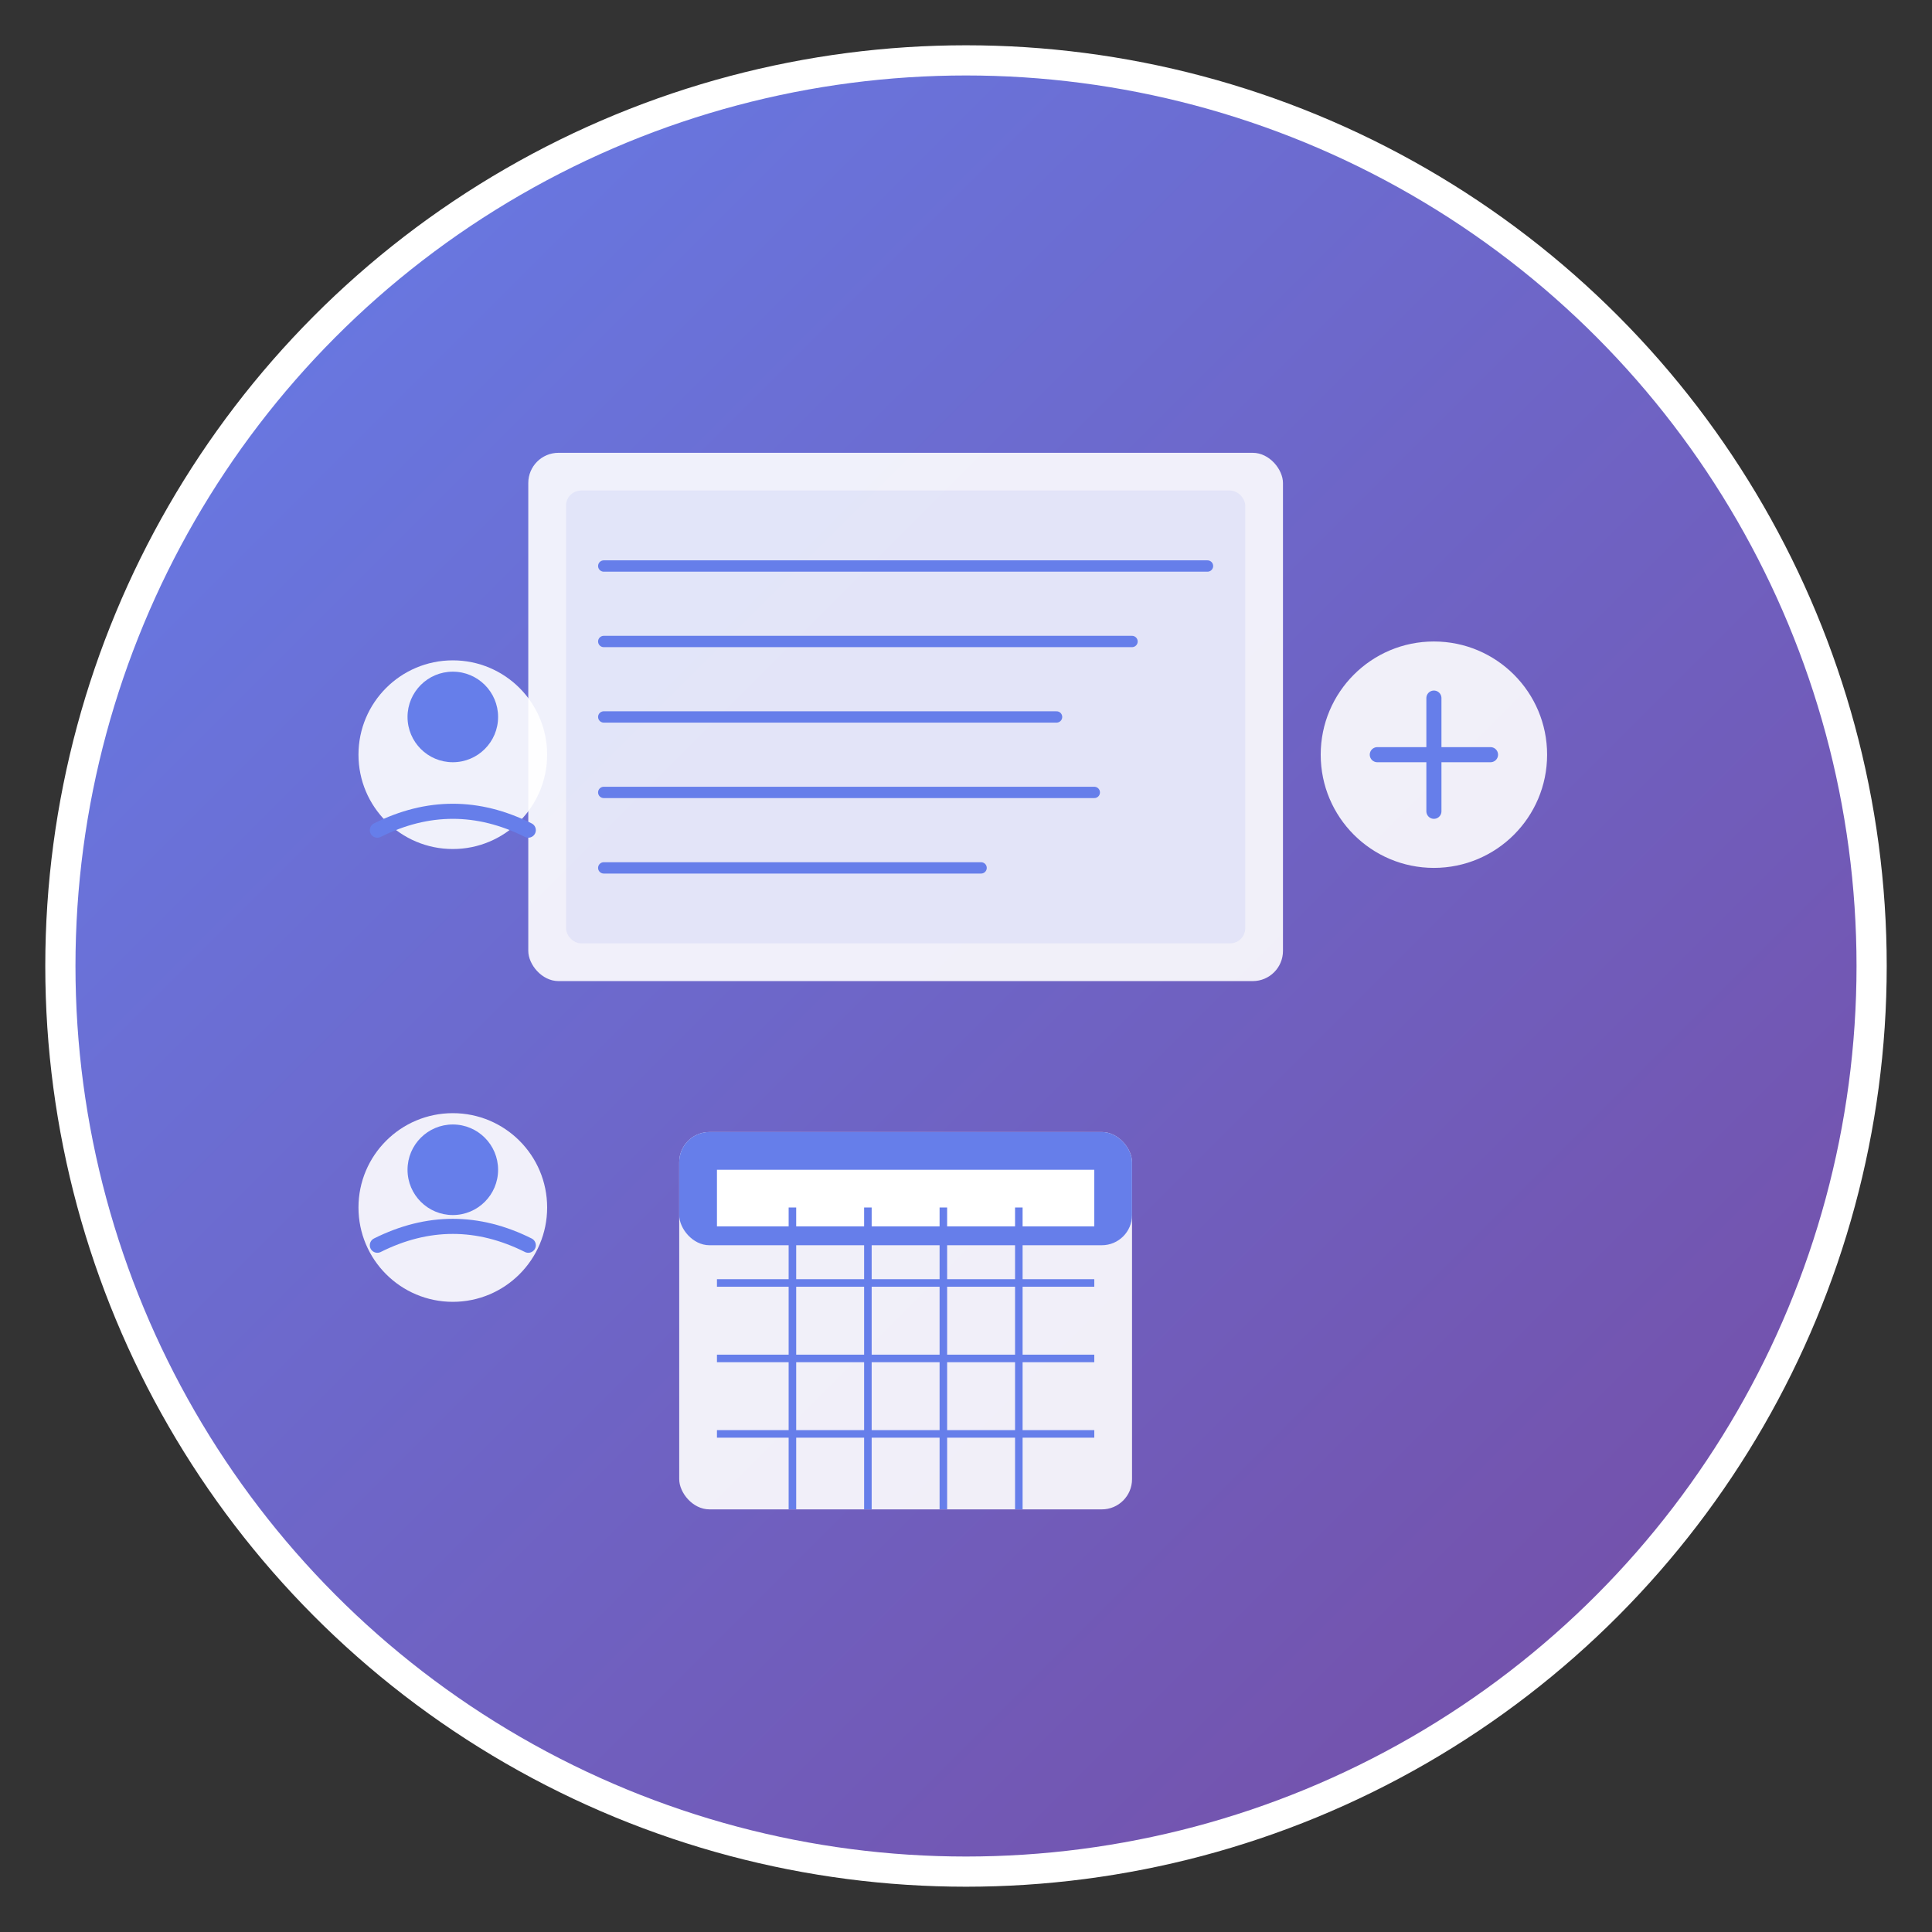 <svg width="512" height="512" viewBox="0 0 512 512" xmlns="http://www.w3.org/2000/svg">
  <rect x="0" y="0" width="512" height="512" fill="#333333" stroke="none"/>
  <defs>
    <linearGradient id="grad1" x1="0%" y1="0%" x2="100%" y2="100%">
      <stop offset="0%" style="stop-color:#667eea;stop-opacity:1" />
      <stop offset="100%" style="stop-color:#764ba2;stop-opacity:1" />
    </linearGradient>
  </defs>
  
  <!-- Background circle -->
  <circle cx="256" cy="256" r="240" fill="url(#grad1)" stroke="#ffffff" stroke-width="8"/>
  
  <!-- Book icon -->
  <rect x="140" y="120" width="200" height="140" rx="8" fill="#ffffff" opacity="0.9"/>
  <rect x="150" y="130" width="180" height="120" rx="4" fill="#667eea" opacity="0.1"/>
  
  <!-- Lines representing text -->
  <line x1="160" y1="150" x2="320" y2="150" stroke="#667eea" stroke-width="3" stroke-linecap="round"/>
  <line x1="160" y1="170" x2="300" y2="170" stroke="#667eea" stroke-width="3" stroke-linecap="round"/>
  <line x1="160" y1="190" x2="280" y2="190" stroke="#667eea" stroke-width="3" stroke-linecap="round"/>
  <line x1="160" y1="210" x2="290" y2="210" stroke="#667eea" stroke-width="3" stroke-linecap="round"/>
  <line x1="160" y1="230" x2="260" y2="230" stroke="#667eea" stroke-width="3" stroke-linecap="round"/>
  
  <!-- Calendar icon -->
  <rect x="180" y="300" width="120" height="100" rx="8" fill="#ffffff" opacity="0.9"/>
  <rect x="180" y="300" width="120" height="30" rx="8" fill="#667eea"/>
  <rect x="190" y="310" width="100" height="15" fill="#ffffff"/>
  
  <!-- Calendar grid -->
  <g stroke="#667eea" stroke-width="2" fill="none">
    <line x1="190" y1="340" x2="290" y2="340"/>
    <line x1="190" y1="360" x2="290" y2="360"/>
    <line x1="190" y1="380" x2="290" y2="380"/>
    <line x1="210" y1="320" x2="210" y2="400"/>
    <line x1="230" y1="320" x2="230" y2="400"/>
    <line x1="250" y1="320" x2="250" y2="400"/>
    <line x1="270" y1="320" x2="270" y2="400"/>
  </g>
  
  <!-- People icon -->
  <circle cx="120" cy="200" r="25" fill="#ffffff" opacity="0.9"/>
  <circle cx="120" cy="190" r="12" fill="#667eea"/>
  <path d="M100 220 Q120 210 140 220" stroke="#667eea" stroke-width="4" fill="none" stroke-linecap="round"/>
  
  <circle cx="120" cy="320" r="25" fill="#ffffff" opacity="0.9"/>
  <circle cx="120" cy="310" r="12" fill="#667eea"/>
  <path d="M100 330 Q120 320 140 330" stroke="#667eea" stroke-width="4" fill="none" stroke-linecap="round"/>
  
  <!-- Plus icon for "add" functionality -->
  <circle cx="380" cy="200" r="30" fill="#ffffff" opacity="0.9"/>
  <line x1="365" y1="200" x2="395" y2="200" stroke="#667eea" stroke-width="4" stroke-linecap="round"/>
  <line x1="380" y1="185" x2="380" y2="215" stroke="#667eea" stroke-width="4" stroke-linecap="round"/>
</svg>






